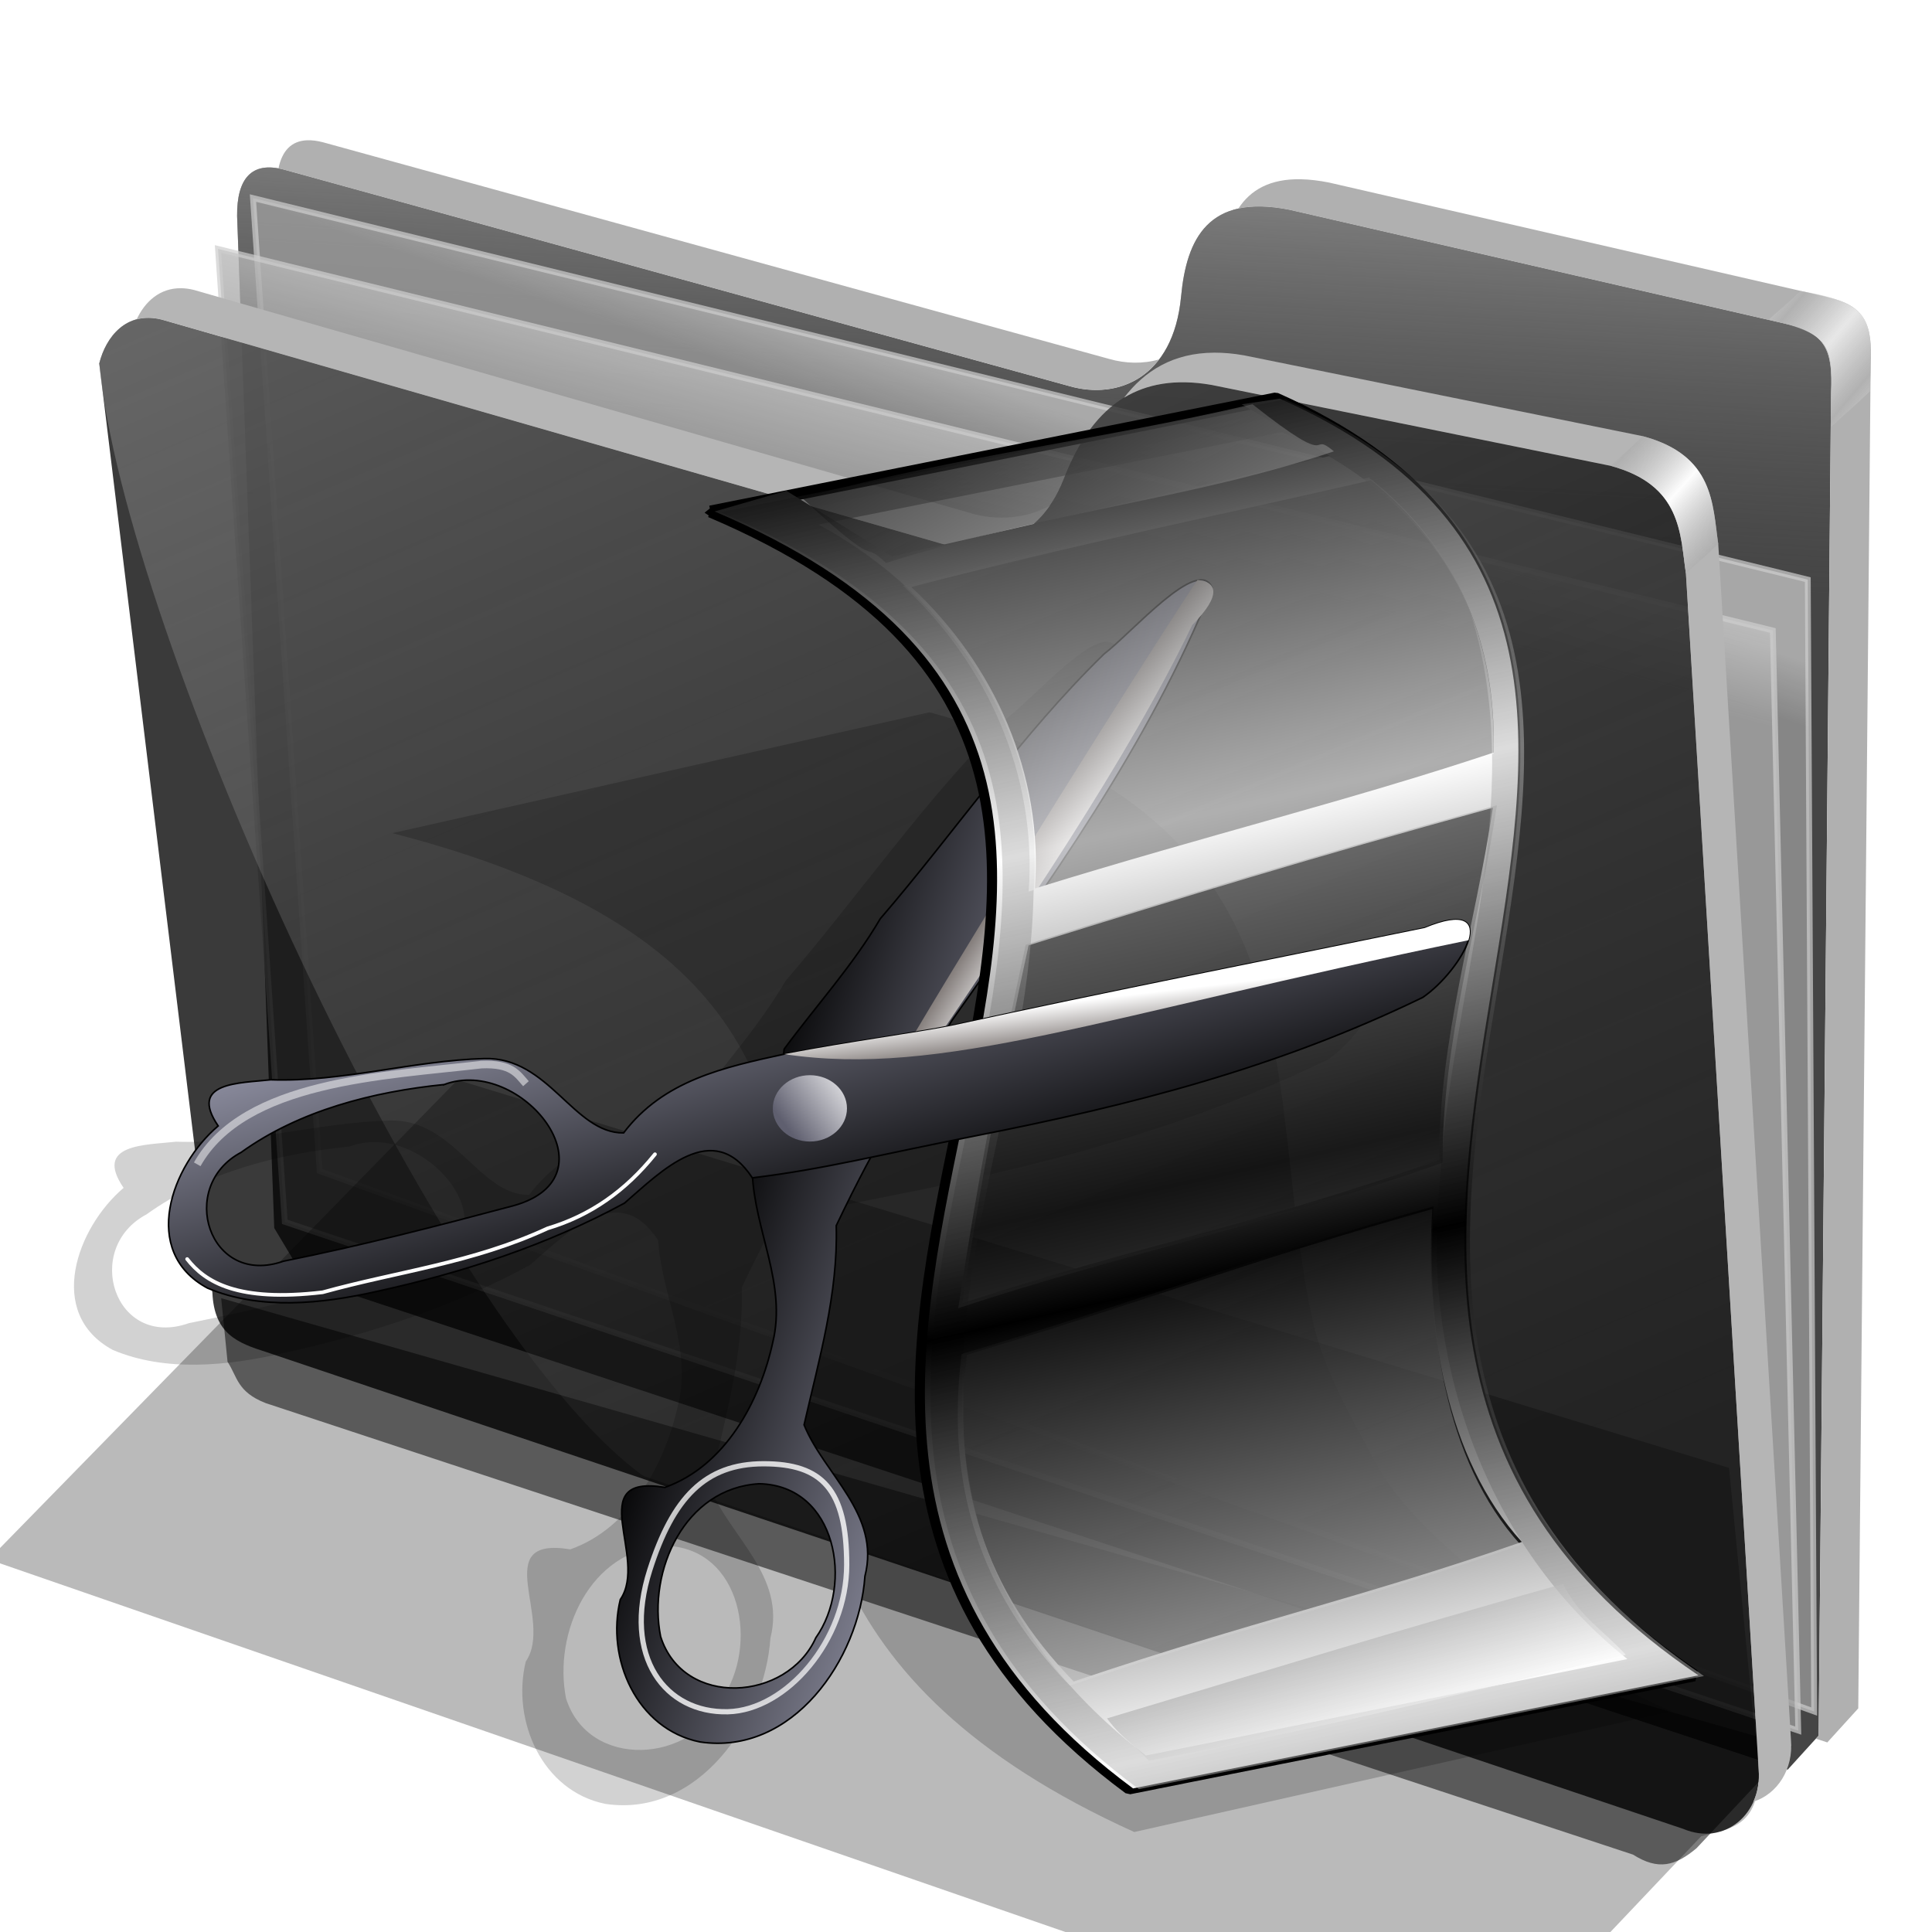 <?xml version="1.0" encoding="UTF-8" standalone="no"?>
<!-- Created with Inkscape (http://www.inkscape.org/) -->

<svg
   xmlns:dc="http://purl.org/dc/elements/1.1/"
   xmlns:cc="http://creativecommons.org/ns#"
   xmlns:rdf="http://www.w3.org/1999/02/22-rdf-syntax-ns#"
   xmlns:svg="http://www.w3.org/2000/svg"
   xmlns="http://www.w3.org/2000/svg"
   xmlns:xlink="http://www.w3.org/1999/xlink"
   xmlns:sodipodi="http://sodipodi.sourceforge.net/DTD/sodipodi-0.dtd"
   xmlns:inkscape="http://www.inkscape.org/namespaces/inkscape"
   id="svg2"
   sodipodi:version="0.32"
   inkscape:version="0.91 r13725"
   width="256"
   height="256"
   sodipodi:docname="folder-video-templates.svg"
   inkscape:output_extension="org.inkscape.output.svg.inkscape"
   version="1.1">
  <defs
     id="defs5">
    <linearGradient
       id="linearGradient2835">
      <stop
         id="stop2837"
         stop-color="#bbbbbb"
         stop-opacity="0.51" />
      <stop
         id="stop2839"
         offset="1"
         stop-color="#000000"
         stop-opacity="0.427" />
    </linearGradient>
    <linearGradient
       id="linearGradient2815">
      <stop
         id="stop2817"
         stop-color="#ffffff"
         stop-opacity="1" />
      <stop
         offset="1"
         id="stop2819"
         stop-color="#000000"
         stop-opacity="1" />
    </linearGradient>
    <linearGradient
       id="linearGradient2820">
      <stop
         id="stop2822"
         stop-color="#000000"
         stop-opacity="1" />
      <stop
         id="stop2824"
         offset="1"
         stop-color="#9a9baf"
         stop-opacity="1" />
    </linearGradient>
    <linearGradient
       inkscape:collect="always"
       id="linearGradient2840">
      <stop
         id="stop2842"
         stop-color="#564d4a"
         stop-opacity="1" />
      <stop
         offset="1"
         id="stop2844"
         stop-color="white"
         stop-opacity="1" />
    </linearGradient>
    <linearGradient
       id="linearGradient2852"
       inkscape:collect="always">
      <stop
         id="stop2854"
         stop-color="#5f5f6f"
         stop-opacity="1" />
      <stop
         id="stop2856"
         offset="1"
         stop-color="white"
         stop-opacity="1" />
    </linearGradient>
    <linearGradient
       id="linearGradient2865"
       inkscape:collect="always">
      <stop
         id="stop2867"
         stop-color="white"
         stop-opacity="0" />
      <stop
         id="stop2869"
         offset="1"
         stop-color="white"
         stop-opacity="0.804" />
    </linearGradient>
    <linearGradient
       inkscape:collect="always"
       xlink:href="#linearGradient2820"
       id="linearGradient3589"
       gradientUnits="userSpaceOnUse"
       gradientTransform="matrix(0.211,0,0,0.211,-293.043,48.344)"
       x1="391.56"
       y1="322.59"
       x2="605.89"
       y2="394.89" />
    <linearGradient
       inkscape:collect="always"
       xlink:href="#linearGradient2840"
       id="linearGradient3591"
       gradientUnits="userSpaceOnUse"
       gradientTransform="matrix(0.08,-0.195,-0.195,-0.08,-163.366,250.341)"
       x1="481.06"
       y1="374.55"
       x2="473.13"
       y2="326.82" />
    <linearGradient
       inkscape:collect="always"
       xlink:href="#linearGradient2815"
       id="linearGradient3593"
       gradientUnits="userSpaceOnUse"
       gradientTransform="matrix(1.764,0,0,1.764,-542.593,-14.513)"
       spreadMethod="reflect"
       x1="211.18"
       y1="62.899"
       x2="203.79"
       y2="29.563" />
    <linearGradient
       inkscape:collect="always"
       xlink:href="#linearGradient2835"
       id="linearGradient3595"
       gradientUnits="userSpaceOnUse"
       gradientTransform="matrix(1.764,0,0,1.764,-541.851,-14.42)"
       spreadMethod="reflect"
       x1="211.18"
       y1="62.899"
       x2="203.79"
       y2="29.563" />
    <linearGradient
       inkscape:collect="always"
       xlink:href="#linearGradient2815"
       id="linearGradient3597"
       gradientUnits="userSpaceOnUse"
       gradientTransform="matrix(1.788,0,0,1.788,-547.568,-16.054)"
       spreadMethod="reflect"
       x1="211.18"
       y1="62.899"
       x2="203.79"
       y2="29.563" />
    <linearGradient
       inkscape:collect="always"
       xlink:href="#linearGradient2815"
       id="linearGradient3599"
       gradientUnits="userSpaceOnUse"
       gradientTransform="matrix(1.791,0,0,1.791,-545.89,-31.079)"
       spreadMethod="reflect"
       x1="211.18"
       y1="62.899"
       x2="203.79"
       y2="29.563" />
    <linearGradient
       inkscape:collect="always"
       xlink:href="#linearGradient2815"
       id="linearGradient3601"
       gradientUnits="userSpaceOnUse"
       gradientTransform="matrix(1.72,0,0,1.72,-67.757,-10.468)"
       spreadMethod="reflect"
       x1="211.18"
       y1="62.899"
       x2="203.79"
       y2="29.563" />
    <linearGradient
       inkscape:collect="always"
       xlink:href="#linearGradient2815"
       id="linearGradient3603"
       gradientUnits="userSpaceOnUse"
       gradientTransform="matrix(1.788,0,0,1.788,-570.459,-57.109)"
       spreadMethod="reflect"
       x1="235.95"
       y1="80.57"
       x2="217.01"
       y2="50.16" />
    <linearGradient
       inkscape:collect="always"
       xlink:href="#linearGradient2815"
       id="linearGradient3605"
       gradientUnits="userSpaceOnUse"
       gradientTransform="matrix(1.72,0,0,1.72,-67.278,-10.468)"
       spreadMethod="reflect"
       x1="231.26"
       y1="101.65"
       x2="222.33"
       y2="75.842" />
    <linearGradient
       inkscape:collect="always"
       xlink:href="#linearGradient2820"
       id="linearGradient3607"
       gradientUnits="userSpaceOnUse"
       gradientTransform="matrix(0.211,0,0,0.211,-293.043,48.344)"
       x1="497.13"
       y1="461.32"
       x2="438.48"
       y2="246.01" />
    <linearGradient
       inkscape:collect="always"
       xlink:href="#linearGradient2840"
       id="linearGradient3609"
       gradientUnits="userSpaceOnUse"
       gradientTransform="matrix(0.211,0,0,0.211,-293.043,48.344)"
       x1="481.06"
       y1="374.55"
       x2="477.01"
       y2="339.91" />
    <linearGradient
       inkscape:collect="always"
       xlink:href="#linearGradient2852"
       id="linearGradient3611"
       gradientUnits="userSpaceOnUse"
       x1="162.29"
       y1="226.56"
       x2="223.35"
       y2="181.57"
       gradientTransform="matrix(0.161,0,0,0.161,-236.482,95.231)" />
    <radialGradient
       inkscape:collect="always"
       xlink:href="#linearGradient2865"
       id="radialGradient3613"
       gradientUnits="userSpaceOnUse"
       gradientTransform="matrix(0.941,0,0,1.179,34.442,-139.203)"
       cx="376.8"
       cy="701.37"
       fx="376.8"
       fy="701.37"
       r="63.51" />
    <filter
       inkscape:collect="always"
       id="filter4399"
       x="-0.039"
       width="1.078"
       y="-0.13"
       height="1.26"
       color-interpolation-filters="sRGB">
      <feGaussianBlur
         inkscape:collect="always"
         id="feGaussianBlur4401" />
    </filter>
    <filter
       inkscape:collect="always"
       id="filter4407"
       x="-0.066"
       width="1.132"
       y="-0.055"
       height="1.11"
       color-interpolation-filters="sRGB">
      <feGaussianBlur
         inkscape:collect="always"
         stdDeviation="3.353"
         id="feGaussianBlur4409" />
    </filter>
    <filter
       inkscape:collect="always"
       id="filter4784"
       x="-0.012"
       width="1.024"
       y="-0.012"
       height="1.023"
       color-interpolation-filters="sRGB">
      <feGaussianBlur
         inkscape:collect="always"
         stdDeviation="0.846"
         id="feGaussianBlur4786" />
    </filter>
    <filter
       inkscape:collect="always"
       id="filter4498"
       x="-0.011"
       width="1.023"
       y="-0.013"
       height="1.025"
       color-interpolation-filters="sRGB">
      <feGaussianBlur
         inkscape:collect="always"
         stdDeviation="0.816"
         id="feGaussianBlur4500" />
    </filter>
    <filter
       inkscape:collect="always"
       id="filter4394"
       x="-0.023"
       width="1.047"
       y="-0.077"
       height="1.155"
       color-interpolation-filters="sRGB">
      <feGaussianBlur
         inkscape:collect="always"
         stdDeviation="0.426"
         id="feGaussianBlur4396" />
    </filter>
    <linearGradient
       inkscape:collect="always"
       id="linearGradient4167">
      <stop
         id="stop4169"
         stop-color="#adadad"
         stop-opacity="0.624" />
      <stop
         offset="1"
         id="stop4171"
         stop-color="#ffffff"
         stop-opacity="0.973" />
    </linearGradient>
    <linearGradient
       id="linearGradient4223"
       inkscape:collect="always">
      <stop
         id="stop4225"
         stop-color="#bebebe"
         stop-opacity="0.803" />
      <stop
         id="stop4227"
         offset="1"
         stop-color="#9f9f9f"
         stop-opacity="0.732" />
    </linearGradient>
    <linearGradient
       id="linearGradient4211"
       inkscape:collect="always">
      <stop
         id="stop4213"
         stop-color="#9f9f9f"
         stop-opacity="0.634" />
      <stop
         id="stop4215"
         offset="1"
         stop-color="#696969"
         stop-opacity="0" />
    </linearGradient>
    <linearGradient
       id="linearGradient4171"
       inkscape:collect="always">
      <stop
         id="stop4173"
         stop-color="#b2b2b2"
         stop-opacity="0.624" />
      <stop
         id="stop4175"
         offset="1"
         stop-color="#ffffff"
         stop-opacity="0.698" />
    </linearGradient>
    <linearGradient
       id="linearGradient4142"
       inkscape:collect="always">
      <stop
         id="stop4144"
         stop-color="#909090"
         stop-opacity="0.519" />
      <stop
         id="stop4146"
         offset="1"
         stop-color="#696969"
         stop-opacity="0" />
    </linearGradient>
    <linearGradient
       gradientUnits="userSpaceOnUse"
       y2="324.36"
       x2="278.75"
       y1="63.25"
       x1="165.74"
       id="linearGradient4148"
       xlink:href="#linearGradient4142"
       inkscape:collect="always" />
    <filter
       height="1.1"
       y="-0.05"
       width="1.056"
       x="-0.028"
       id="filter4160"
       inkscape:collect="always"
       color-interpolation-filters="sRGB">
      <feGaussianBlur
         id="feGaussianBlur4162"
         stdDeviation="3.563"
         inkscape:collect="always" />
    </filter>
    <linearGradient
       spreadMethod="reflect"
       gradientUnits="userSpaceOnUse"
       y2="114.16"
       x2="387.93"
       y1="106.85"
       x1="379.78"
       id="linearGradient4177"
       xlink:href="#linearGradient4167"
       inkscape:collect="always" />
    <linearGradient
       gradientTransform="translate(26.809,-26.383)"
       y2="114.16"
       x2="387.93"
       y1="108.46"
       x1="381.27"
       spreadMethod="reflect"
       gradientUnits="userSpaceOnUse"
       id="linearGradient4207"
       xlink:href="#linearGradient4171"
       inkscape:collect="always" />
    <linearGradient
       gradientUnits="userSpaceOnUse"
       y2="125.1"
       x2="281.1"
       y1="61.711"
       x1="284.7"
       id="linearGradient4217"
       xlink:href="#linearGradient4211"
       inkscape:collect="always" />
    <linearGradient
       gradientUnits="userSpaceOnUse"
       y2="103.09"
       x2="255.7"
       y1="93.26"
       x1="259.02"
       id="linearGradient4229"
       xlink:href="#linearGradient4223"
       inkscape:collect="always" />
    <linearGradient
       gradientUnits="userSpaceOnUse"
       y2="117.29"
       x2="258.99"
       y1="102.54"
       x1="262.84"
       id="linearGradient4237"
       xlink:href="#linearGradient4223"
       inkscape:collect="always" />
    <filter
       height="1.136"
       y="-0.068"
       width="1.049"
       x="-0.024"
       id="filter4257"
       inkscape:collect="always"
       color-interpolation-filters="sRGB">
      <feGaussianBlur
         id="feGaussianBlur4259"
         stdDeviation="2.754"
         inkscape:collect="always" />
    </filter>
  </defs>
  <sodipodi:namedview
     inkscape:window-height="1056"
     inkscape:window-width="1920"
     inkscape:pageshadow="2"
     inkscape:pageopacity="0.0"
     guidetolerance="10.0"
     gridtolerance="10.0"
     objecttolerance="10.0"
     borderopacity="1.0"
     bordercolor="#666666"
     pagecolor="#ffffff"
     id="base"
     width="256"
     height="256"
     inkscape:zoom="3.5585938"
     inkscape:cx="128"
     inkscape:cy="128"
     inkscape:window-x="0"
     inkscape:window-y="0"
     inkscape:current-layer="svg2"
     showgrid="false"
     inkscape:window-maximized="1" />
  <g
     transform="matrix(0.771,0,0,0.771,-76.441,-23.303)"
     id="g4261">
    <path
       d="m 137.158,253.333 1.093,10.929 c 1.695,2.564 1.625,5.182 6.557,7.104 l 234.99,77.596 c 4.362,2.76 7.274,1.936 10.911,-1.093 l 16.393,-17.486 z"
       id="path4239"
       inkscape:connector-curvature="0"
       sodipodi:nodetypes="ccccccc"
       stroke-opacity="1"
       fill="#000000"
       filter="url(#filter4257)"
       fill-rule="evenodd"
       stroke="none"
       stroke-linejoin="miter"
       fill-opacity="0.514"
       stroke-linecap="butt"
       stroke-width="1" />
    <path
       d="M 146.277,241.277 139.894,67.34 c -0.054,-6.438 2.499,-9.417 7.979,-7.979 l 135.106,37.234 c 8.126,2.326 17.809,-1.267 19.149,-15.426 0.936,-9.894 4.671,-17.67 18.617,-14.894 l 85.638,19.681 c 6.411,1.511 7.818,4.448 7.447,11.702 l -2.128,230.851 -5.319,5.851 -254.867,-84.342 z"
       id="path4198"
       inkscape:connector-curvature="0"
       sodipodi:nodetypes="ccccsccccccc"
       stroke-opacity="1"
       fill="#000000"
       fill-rule="evenodd"
       stroke="none"
       stroke-linejoin="miter"
       fill-opacity="0.73"
       stroke-linecap="butt"
       stroke-width="1" />
    <path
       sodipodi:nodetypes="ccccsccccccc"
       inkscape:connector-curvature="0"
       id="path4209"
       d="M 146.277,241.277 139.894,67.34 c -0.054,-6.438 2.499,-9.417 7.979,-7.979 l 135.106,37.234 c 8.126,2.326 17.809,-1.267 19.149,-15.426 0.936,-9.894 4.671,-17.67 18.617,-14.894 l 85.638,19.681 c 6.411,1.511 7.818,4.448 7.447,11.702 l -2.128,230.851 -5.319,5.851 -254.867,-84.342 z"
       stroke-opacity="1"
       fill="url(#linearGradient4217)"
       fill-rule="evenodd"
       stroke="none"
       stroke-linejoin="miter"
       fill-opacity="1"
       stroke-linecap="butt"
       stroke-width="1" />
    <path
       inkscape:connector-curvature="0"
       id="path4221"
       d="m 142.623,64.262 267.213,65.574 1.093,194.536 -256.831,-92.896 z"
       sodipodi:nodetypes="ccccc"
       stroke-opacity="0.705"
       fill="url(#linearGradient4229)"
       fill-rule="evenodd"
       stroke="#cecece"
       stroke-linejoin="miter"
       fill-opacity="1"
       stroke-linecap="butt"
       stroke-width="1" />
    <path
       d="m 136.612,73.005 267.213,65.574 4.372,189.071 -260.109,-87.432 z"
       id="path4219"
       inkscape:connector-curvature="0"
       stroke-opacity="0.705"
       fill="url(#linearGradient4237)"
       fill-rule="evenodd"
       stroke="#cecece"
       stroke-linejoin="miter"
       fill-opacity="1"
       stroke-linecap="butt"
       stroke-width="1" />
    <path
       d="m 116.204,92.685 c 1.132,-4.541 4.635,-9.034 10.687,-7.545 L 261.111,123.704 c 6.481,1.636 16.363,0.332 20.833,-11.111 4.009,-10.262 10.874,-18.78 25.463,-16.204 l 68.519,13.889 c 12.253,3.29 11.967,11.681 12.963,18.519 l 12.5,205.556 c 0.65,7.443 -5.751,13.213 -12.963,10.185 L 144.907,262.593 c -4.922,-1.559 -8.94,-3.097 -9.259,-10.185 z"
       id="path4138"
       inkscape:connector-curvature="0"
       sodipodi:nodetypes="cccscccccccc"
       stroke-opacity="1"
       fill="#000000"
       fill-rule="evenodd"
       stroke="none"
       stroke-linejoin="miter"
       fill-opacity="0.77"
       stroke-linecap="butt"
       stroke-width="1" />
    <path
       sodipodi:nodetypes="cccsccccccc"
       inkscape:connector-curvature="0"
       id="path4140"
       d="m 116.204,92.685 c 1.132,-4.541 4.635,-9.034 10.687,-7.545 L 261.111,123.704 c 6.481,1.636 16.363,0.332 20.833,-11.111 4.009,-10.262 10.874,-18.78 25.463,-16.204 l 68.519,13.889 c 12.253,3.29 11.967,11.681 12.963,18.519 l 12.5,205.556 c 0.65,7.443 -5.751,13.213 -12.963,10.185 L 209.722,283.889 C 173.765,257.83 120.359,138.216 116.204,92.685 Z"
       stroke-opacity="1"
       fill="url(#linearGradient4148)"
       fill-rule="evenodd"
       stroke="none"
       stroke-linejoin="miter"
       fill-opacity="1"
       stroke-linecap="butt"
       stroke-width="1" />
    <path
       d="m 177.778,215.833 -80.556,82.407 255.556,88.426 38.75,-40.871 c 4.635,-1.302 9.968,-1.381 9.861,-10.981 L 396.296,282.5 Z"
       id="path4150"
       inkscape:connector-curvature="0"
       sodipodi:nodetypes="ccccccc"
       stroke-opacity="1"
       fill="#000000"
       filter="url(#filter4160)"
       fill-rule="evenodd"
       stroke="none"
       stroke-linejoin="miter"
       fill-opacity="0.273"
       stroke-linecap="butt"
       stroke-width="1" />
    <path
       inkscape:connector-curvature="0"
       d="m 130.297,79.758 c -3.737,-0.059 -6.271,2.374 -7.662,5.354 1.245,-0.331 2.659,-0.363 4.256,0.029 l 134.221,38.562 c 5.499,1.388 13.442,0.658 18.455,-6.582 -4.306,2.386 -9.166,2.433 -12.9,1.49 L 132.447,80.047 c -0.757,-0.186 -1.473,-0.278 -2.15,-0.289 z m 177.547,11.074 c -7.107,0.029 -11.993,3.152 -15.514,7.738 3.827,-2.318 8.719,-3.304 15.078,-2.182 l 68.518,13.889 c 12.253,3.29 11.967,11.682 12.963,18.52 l 12.5,205.555 c 0.175,2.008 -0.176,3.885 -0.904,5.51 4.096,-1.288 6.901,-5.556 6.461,-10.602 l -12.5,-205.557 c -0.996,-6.838 -0.71,-15.227 -12.963,-18.518 L 312.963,91.297 c -1.824,-0.322 -3.527,-0.471 -5.119,-0.465 z"
       id="path4164"
       stroke-opacity="1"
       fill="#b5b5b5"
       fill-rule="evenodd"
       stroke="none"
       stroke-linejoin="miter"
       fill-opacity="1"
       stroke-linecap="butt"
       stroke-width="1" />
    <path
       id="path4169"
       d="m 375.926,110.277 c 12.253,3.29 11.967,11.682 12.963,18.52 2.184,-2.058 3.134,-2.713 5.557,-5.094 -0.996,-6.838 -0.71,-15.227 -12.963,-18.518 -2.398,2.288 -2.992,2.799 -5.557,5.092 z"
       inkscape:connector-curvature="0"
       sodipodi:nodetypes="ccccc"
       stroke-opacity="1"
       fill="url(#linearGradient4177)"
       fill-rule="evenodd"
       stroke="none"
       stroke-linejoin="miter"
       fill-opacity="1"
       stroke-linecap="butt"
       stroke-width="1" />
    <path
       inkscape:connector-curvature="0"
       d="m 151.904,54.332 c -2.674,0.112 -4.278,1.802 -4.9,4.838 0.282,0.052 0.57,0.113 0.869,0.191 l 135.105,37.234 c 5.412,1.549 11.51,0.467 15.379,-4.605 -2.772,0.802 -5.762,0.728 -8.57,-0.076 L 154.682,54.682 c -1.027,-0.27 -1.954,-0.384 -2.777,-0.35 z m 170.883,6.701 c -5.399,-0.127 -8.737,1.853 -10.814,5.035 2.347,-0.519 5.228,-0.496 8.771,0.209 l 85.639,19.68 c 6.411,1.511 7.818,4.449 7.447,11.703 l -2.129,230.85 -0.475,0.521 1.965,0.65 5.318,-5.852 2.129,-230.852 c 0.371,-7.255 -1.036,-10.19 -7.447,-11.701 L 327.553,61.596 c -1.743,-0.347 -3.327,-0.529 -4.766,-0.562 z"
       id="path4200"
       stroke-opacity="1"
       fill="#b0b0b0"
       fill-rule="evenodd"
       stroke="none"
       stroke-linejoin="miter"
       fill-opacity="1"
       stroke-linecap="butt"
       stroke-width="1" />
    <path
       sodipodi:nodetypes="ccccc"
       inkscape:connector-curvature="0"
       d="m 403.124,85.141 c 12.402,2.867 10.717,4.984 10.703,18.468 2.184,-2.058 4.251,-3.752 6.674,-6.133 0.485,-12.137 1.005,-14.994 -11.898,-17.245 -2.398,2.288 -2.914,2.617 -5.479,4.91 z"
       id="path4205"
       stroke-opacity="1"
       fill="url(#linearGradient4207)"
       fill-rule="evenodd"
       stroke="none"
       stroke-linejoin="miter"
       fill-opacity="1"
       stroke-linecap="butt"
       stroke-width="1" />
  </g>
  <g
     id="text4194"
     transform="translate(38.173,-63.749)"
     font-style="normal"
     word-spacing="0"
     line-height="125%"
     font-weight="bold"
     font-stretch="normal"
     letter-spacing="0"
     font-variant="normal"
     font-size="7.5"
     stroke-opacity="1"
     font-family="STIXIntegralsSm"
     fill="#000000"
     stroke="none"
     stroke-linejoin="miter"
     fill-opacity="1"
     stroke-linecap="butt"
     stroke-width="1">
    <path
       d="m -33.815,58.841 -2.205,0 -0.348,0.996 -1.417,0 2.025,-5.468 1.681,0 2.025,5.468 -1.417,0 -0.344,-0.996 z m -1.853,-1.014 1.498,0 -0.747,-2.175 -0.751,2.175 z"
       id="path4199"
       inkscape:connector-curvature="0" />
    <path
       d="m -31.332,54.369 2.34,0 q 1.044,0 1.6,0.465 0.56,0.461 0.56,1.318 0,0.861 -0.56,1.326 -0.557,0.461 -1.6,0.461 l -0.93,0 0,1.897 -1.41,0 0,-5.468 z m 1.41,1.022 0,1.527 0.78,0 q 0.41,0 0.634,-0.198 0.223,-0.201 0.223,-0.568 0,-0.366 -0.223,-0.564 -0.223,-0.198 -0.634,-0.198 l -0.78,0 z"
       id="path4201"
       inkscape:connector-curvature="0" />
  </g>
  <path
     inkscape:connector-curvature="0"
     id="path3234"
     d="m 146.598,85.044 c -3.186,0.044 -9.775,7.493 -12.822,9.81 -10.998,10.705 -19.72,23.546 -29.67,35.096 -3.589,6.145 -8.5,11.527 -12.731,17.268 -0.022,0.235 -0.047,0.454 -0.07,0.679 -7.885,1.726 -15.919,3.447 -21.204,10.427 -6.598,0.087 -9.911,-10.096 -18.445,-9.852 -9.564,0.273 -18.775,3.129 -28.318,2.808 -4.059,0.459 -10.958,0.262 -6.96,6.12 -6.181,5.233 -10.379,16.636 -1.429,21.477 6.987,2.952 15.164,2.1 22.436,0.455 11.389,-2.478 22.593,-6.142 32.835,-11.708 4.932,-4.271 11.739,-11.275 16.939,-3.347 0.012,-0.001 0.023,-0.006 0.035,-0.007 0.495,7.405 4.492,14.262 2.682,21.778 -1.72,7.883 -6.328,16.426 -14.306,19.25 -10.939,-1.804 -2.119,9.364 -5.903,14.859 -1.906,7.827 2.149,17.16 10.532,18.865 12.3,1.85 21.12,-10.934 21.883,-21.953 2.099,-8.239 -5.399,-13.463 -8.06,-20.062 1.975,-8.676 4.517,-17.342 4.258,-26.399 1.694,-3.561 3.166,-6.451 4.566,-9.04 4.009,-0.833 8.376,-1.775 13.746,-2.829 20.946,-4.111 40.245,-9.072 59.402,-18.368 5.206,-3.565 10.844,-13.569 0.259,-9.194 -20.889,4.283 -41.812,8.403 -62.651,12.934 -0.147,0.029 -0.304,0.062 -0.455,0.091 0.157,-0.262 0.294,-0.487 0.455,-0.756 12.83,-18.229 26.128,-36.544 34.473,-57.357 -0.306,-0.741 -0.816,-1.053 -1.478,-1.043 z M 49.726,151.329 c 9.283,0.121 18.105,13.233 5.763,16.645 -10.087,2.682 -20.236,5.313 -30.461,7.353 -9.869,3.472 -14.127,-9.898 -5.609,-14.418 7.767,-5.584 17.514,-8.042 26.911,-8.991 1.116,-0.419 2.256,-0.603 3.396,-0.588 z m 38.353,53.485 c 10.248,0.231 12.521,13.301 7.5,20.398 -3.801,8.462 -17.548,9.355 -20.573,-0.154 -1.734,-8.719 3.189,-19.678 13.074,-20.244 z"
     fill="#000000"
     filter="url(#filter4498)"
     stroke="none"
     fill-opacity="0.333"
     stroke-width="0.941"
     style="fill:#000000;fill-opacity:0.178" />
  <path
     sodipodi:nodetypes="ccccccccccccccccccc"
     id="path2914"
     d="m 244.764,63.517 72.002,-14.4 c 9.216,4.085 15.824,8.924 20.475,14.36 4.65,5.436 7.343,11.47 8.728,17.944 1.385,6.475 1.462,13.39 0.882,20.59 -0.58,7.2 -1.818,14.684 -3.063,22.297 -1.245,7.612 -2.498,15.353 -3.107,23.065 -0.61,7.712 0.862,15.276 2.188,22.774 1.326,7.499 5.264,13.733 9.826,20.706 4.562,6.972 8.309,14.802 17.407,20.936 l -72.002,14.4 c -8.817,-6.527 -14.933,-13.399 -19.051,-20.5 -4.118,-7.1 -6.239,-14.428 -7.066,-21.866 -0.827,-7.438 -0.36,-14.986 0.696,-22.526 1.056,-7.54 2.703,-15.072 4.234,-22.478 1.532,-7.406 2.95,-14.687 3.549,-21.724 0.6,-7.037 0.381,-13.831 -1.36,-20.263 -1.741,-6.432 -5.003,-12.503 -10.492,-18.095 -5.489,-5.592 -13.203,-10.704 -23.847,-15.22 z"
     inkscape:connector-curvature="0"
     transform="matrix(1.041,-0.056,0.263,0.832,-219.517,71.256)"
     stroke-dasharray="none"
     stroke-opacity="1"
     fill="#000000"
     filter="url(#filter4784)"
     stroke="none"
     stroke-linejoin="bevel"
     fill-opacity="0.197"
     stroke-linecap="round"
     stroke-width="1.526"
     stroke-dashoffset="0"
     stroke-miterlimit="4"
     style="filter:url(#filter4784)" />
  <g
     id="g4418"
     transform="translate(312.764,15.175)">
    <g
       id="g4398">
      <path
         inkscape:connector-curvature="0"
         d="m -196.129,106.566 c -3.589,6.145 -8.502,11.528 -12.732,17.27 -0.647,7.059 -2.001,9.525 -4.218,16.393 0.287,7.659 4.58,14.7 2.716,22.439 -1.72,7.883 -6.323,16.422 -14.301,19.245 -10.939,-1.804 -2.121,9.364 -5.906,14.86 -1.906,7.827 2.151,17.16 10.534,18.864 12.3,1.85 21.117,-10.934 21.88,-21.953 2.099,-8.239 -5.403,-13.46 -8.063,-20.06 1.975,-8.676 4.521,-17.34 4.262,-26.397 5.763,-12.115 9,-16.588 15.317,-27.164 12.83,-18.229 26.134,-36.547 34.48,-57.361 -1.779,-4.311 -10.625,5.971 -14.304,8.77 -10.998,10.705 -19.716,23.544 -29.666,35.095 z m -16.027,74.864 c 10.248,0.231 12.517,13.305 7.496,20.402 -3.801,8.462 -17.545,9.352 -20.571,-0.157 -1.734,-8.719 3.19,-19.678 13.075,-20.245 z"
         id="path1929"
         sodipodi:nodetypes="cccccccccccccccccc"
         fill="url(#linearGradient3589)"
         stroke="#000000"
         fill-opacity="1"
         stroke-width="0.211" />
      <path
         inkscape:connector-curvature="0"
         d="m -154.092,61.674 c 2.5,0.23 3.332,1.909 -0.702,5.974 -8.502,17.693 -22.815,38.658 -35.098,56.764 -33.151,46.271 27.76,-50.869 35.8,-62.738 z"
         id="path2846"
         sodipodi:nodetypes="cccc"
         stroke-dasharray="none"
         fill="url(#linearGradient3591)"
         stroke="none"
         fill-opacity="1"
         stroke-width="0"
         stroke-miterlimit="4" />
      <path
         d="m -218.626,52.607 74.886,-14.977 c 9.585,4.248 16.458,9.281 21.295,14.935 4.837,5.654 7.637,11.929 9.078,18.663 1.44,6.734 1.521,13.926 0.917,21.415 -0.603,7.488 -1.891,15.273 -3.186,23.19 -1.295,7.917 -2.598,15.968 -3.232,23.989 -0.634,8.021 -0.6,16.012 0.779,23.811 1.379,7.799 4.103,15.406 8.847,22.657 4.745,7.252 11.51,14.148 20.973,20.527 l -74.886,14.977 c -9.17,-6.788 -15.531,-13.936 -19.814,-21.321 -4.283,-7.385 -6.488,-15.006 -7.349,-22.742 -0.86,-7.736 -0.375,-15.586 0.724,-23.428 1.099,-7.842 2.811,-15.676 4.404,-23.379 1.593,-7.703 3.068,-15.275 3.691,-22.594 0.624,-7.319 0.396,-14.385 -1.414,-21.075 -1.81,-6.69 -5.204,-13.004 -10.912,-18.82 -5.708,-5.816 -13.732,-11.133 -24.802,-15.83 z"
         id="path2861"
         sodipodi:nodetypes="ccccccccccccccccccc"
         inkscape:connector-curvature="0"
         stroke-dasharray="none"
         stroke-opacity="1"
         fill="none"
         stroke="#000000"
         stroke-linejoin="bevel"
         fill-opacity="1"
         stroke-linecap="round"
         stroke-width="1.587"
         stroke-dashoffset="0"
         stroke-miterlimit="4" />
      <path
         d="m -143.194,37.645 -5.036,0.752 11.665,6.845 -58.005,13.315 -13.993,-8.703 -9.515,2.742 c 11.071,4.696 19.09,10.013 24.799,15.828 5.708,5.816 9.11,12.129 10.921,18.818 1.81,6.69 2.021,13.775 1.398,21.094 -0.624,7.319 -2.112,14.886 -3.705,22.589 -1.593,7.703 -3.289,15.527 -4.388,23.369 -1.099,7.842 -1.575,15.698 -0.715,23.434 0.86,7.736 3.062,15.367 7.345,22.751 4.283,7.385 10.623,14.533 19.793,21.321 l 74.916,-14.983 c -9.463,-6.379 -16.251,-13.289 -20.996,-20.541 -4.745,-7.252 -7.461,-14.855 -8.84,-22.654 -1.379,-7.799 -1.414,-15.77 -0.78,-23.791 0.634,-8.021 1.923,-16.069 3.218,-23.986 1.295,-7.917 2.582,-15.718 3.185,-23.206 0.603,-7.488 0.53,-14.685 -0.91,-21.419 -1.44,-6.734 -4.231,-13.002 -9.068,-18.656 -4.837,-5.654 -11.703,-10.67 -21.289,-14.918 z m 12.058,10.823 c 11.409,9.021 16.671,21.366 16.283,36.077 -19.136,6.383 -37.537,10.813 -60.778,18.006 1.107,-15.157 -5.328,-29.663 -16.381,-39.944 22.694,-5.878 39.952,-9.305 60.875,-14.138 z m 16.186,43.39 c -2.314,15.499 -7.174,30.917 -7.118,46.672 -24.569,8.714 -40.537,11.508 -63.183,18.981 2.494,-16.392 5.363,-31.734 8.775,-47.42 21.85,-6.806 36.43,-11.312 61.525,-18.233 z m -8.028,53.173 c -1,15.513 1.8,33.053 11.863,44.105 -20.877,7.287 -35.803,10.511 -59.38,18.493 -11.851,-12.164 -16.196,-26.211 -14.138,-43.292 23.381,-6.995 38.139,-12.694 61.655,-19.306 z"
         id="path1939"
         sodipodi:nodetypes="ccccccsssssssccssssssscccccccccccccccc"
         inkscape:connector-curvature="0"
         stroke-dasharray="none"
         stroke-opacity="1"
         fill="url(#linearGradient3593)"
         stroke="none"
         stroke-linejoin="bevel"
         fill-opacity="1"
         stroke-linecap="round"
         stroke-width="1.526"
         stroke-dashoffset="0"
         stroke-miterlimit="4" />
      <path
         d="m -142.459,37.735 -74.884,14.951 c 11.071,4.696 19.09,10.013 24.799,15.828 5.708,5.816 9.11,12.161 10.921,18.851 1.81,6.69 2.021,13.742 1.398,21.061 -0.624,7.319 -2.079,14.886 -3.673,22.589 -1.593,7.703 -3.322,15.527 -4.42,23.369 -1.099,7.842 -1.575,15.698 -0.715,23.434 0.86,7.736 3.062,15.367 7.345,22.751 4.283,7.385 10.656,14.533 19.826,21.321 l 74.884,-14.983 c -9.463,-6.379 -16.251,-13.257 -20.996,-20.508 -4.745,-7.252 -7.461,-14.887 -8.84,-22.686 -1.379,-7.799 -1.414,-15.77 -0.78,-23.791 0.634,-8.021 1.955,-16.069 3.25,-23.986 1.295,-7.917 2.582,-15.718 3.185,-23.206 0.603,-7.488 0.498,-14.685 -0.943,-21.419 -1.44,-6.734 -4.231,-13.002 -9.068,-18.656 -4.837,-5.654 -11.703,-10.67 -21.289,-14.918 z m -0.423,4.355 c 10.869,4.844 20.661,12.764 25.026,24.116 7.737,24.815 -2.829,50.434 -4.128,75.501 -2.464,23.41 6.1,48.068 24.864,62.956 -21.267,4.258 -42.534,8.515 -63.801,12.773 -9.473,-7.243 -17.532,-16.808 -21.451,-28.309 -9.15,-28.596 6.044,-57.355 6.565,-86.162 1.848,-20.338 -11,-39.28 -28.504,-48.622 20.476,-4.084 40.952,-8.169 61.428,-12.253 z"
         id="rect2812"
         inkscape:connector-curvature="0"
         stroke-dasharray="none"
         stroke-opacity="1"
         fill="url(#linearGradient3595)"
         stroke="none"
         stroke-linejoin="bevel"
         fill-opacity="1"
         stroke-linecap="round"
         stroke-width="1.526"
         stroke-dashoffset="0"
         stroke-miterlimit="4" />
      <path
         sodipodi:nodetypes="ccccc"
         d="m -193.091,62.459 c 11.205,10.423 17.755,25.13 16.633,40.497 23.563,-7.293 42.193,-11.796 61.594,-18.267 0.393,-14.914 -4.944,-27.445 -16.511,-36.591 -21.212,4.9 -38.708,8.402 -61.716,14.362 z"
         id="path2849"
         inkscape:connector-curvature="0"
         opacity="0.602"
         stroke-dasharray="none"
         stroke-opacity="1"
         fill="url(#linearGradient3597)"
         stroke="none"
         stroke-linejoin="bevel"
         fill-opacity="1"
         stroke-linecap="round"
         stroke-width="1.526"
         stroke-dashoffset="0"
         stroke-miterlimit="4" />
      <path
         sodipodi:nodetypes="ccccc"
         d="m -176.856,110.011 c -3.464,15.924 -6.401,31.509 -8.933,48.15 22.99,-7.587 39.226,-10.426 64.168,-19.273 -0.057,-15.994 4.854,-31.636 7.203,-47.371 -25.477,7.027 -40.255,11.584 -62.437,18.494 z"
         id="path2853"
         inkscape:connector-curvature="0"
         opacity="0.454"
         stroke-dasharray="none"
         stroke-opacity="1"
         fill="url(#linearGradient3599)"
         stroke="none"
         stroke-linejoin="bevel"
         fill-opacity="1"
         stroke-linecap="round"
         stroke-width="1.526"
         stroke-dashoffset="0"
         stroke-miterlimit="4" />
      <g
         id="g3383"
         transform="matrix(1.04,0,0,1.04,-477.219,-8.924)">
        <path
           sodipodi:nodetypes="ccccc"
           d="m 280.633,166.513 c -2.007,16.66 2.246,30.372 13.805,42.236 22.997,-7.786 37.076,-10.814 57.439,-17.922 -9.815,-10.78 -12.079,-28.004 -11.104,-43.134 -22.937,6.449 -37.335,11.996 -60.14,18.819 z"
           id="path2857"
           inkscape:connector-curvature="0"
           opacity="0.612"
           stroke-dasharray="none"
           stroke-opacity="1"
           fill="url(#linearGradient3601)"
           stroke="none"
           stroke-linejoin="bevel"
           fill-opacity="1"
           stroke-linecap="round"
           stroke-width="1.526"
           stroke-dashoffset="0"
           stroke-miterlimit="4" />
      </g>
      <path
         id="path3379"
         d="m -206.527,50.764 c 11.205,10.423 7.553,5.224 11.159,8.648 23.563,-7.293 39.954,-8.312 59.355,-14.784 -3.588,-2.971 0.779,2.911 -10.788,-6.235 -21.212,4.9 -36.717,6.411 -59.725,12.371 z"
         sodipodi:nodetypes="ccccc"
         inkscape:connector-curvature="0"
         opacity="0.602"
         stroke-dasharray="none"
         stroke-opacity="1"
         fill="url(#linearGradient3603)"
         stroke="none"
         stroke-linejoin="bevel"
         fill-opacity="1"
         stroke-linecap="round"
         stroke-width="1.526"
         stroke-dashoffset="0"
         stroke-miterlimit="4" />
      <g
         id="g3386"
         transform="matrix(1.04,0,0,1.04,-457.314,40.094)">
        <path
           id="path3388"
           d="m 280.034,165.796 c 2.06,2.784 3.325,3.098 5.315,5.392 24.911,-4.676 40.427,-8.781 60.789,-13.496 -3.1,-3.345 -5.987,-4.916 -7.995,-9.042 -22.937,6.449 -35.304,10.322 -58.109,17.146 z"
           sodipodi:nodetypes="ccccc"
           inkscape:connector-curvature="0"
           opacity="0.612"
           stroke-dasharray="none"
           stroke-opacity="1"
           fill="url(#linearGradient3605)"
           stroke="none"
           stroke-linejoin="bevel"
           fill-opacity="1"
           stroke-linecap="round"
           stroke-width="1.526"
           stroke-dashoffset="0"
           stroke-miterlimit="4" />
      </g>
      <path
         inkscape:connector-curvature="0"
         d="m -208.861,124.503 c -7.907,1.732 -15.973,3.435 -21.273,10.436 -6.598,0.087 -9.912,-10.09 -18.445,-9.847 -9.564,0.273 -18.775,3.129 -28.318,2.809 -4.059,0.459 -10.956,0.257 -6.959,6.116 -6.181,5.233 -10.379,16.641 -1.428,21.481 6.987,2.952 15.166,2.095 22.438,0.45 11.389,-2.478 22.591,-6.138 32.832,-11.704 4.932,-4.271 11.737,-11.275 16.937,-3.348 9.603,-1.158 16.802,-3.06 29.432,-5.539 20.946,-4.111 40.246,-9.076 59.403,-18.371 5.206,-3.565 10.843,-13.57 0.258,-9.195 -20.889,4.283 -41.813,8.409 -62.653,12.94 -5.238,1.047 -12.942,2.01 -22.222,3.773 z m -45.05,4.03 c 10.2,-3.832 23.022,12.229 9.164,16.06 -10.087,2.682 -20.239,5.309 -30.463,7.348 -9.869,3.472 -14.123,-9.898 -5.605,-14.419 7.767,-5.584 17.508,-8.04 26.905,-8.99 z"
         id="path1931"
         sodipodi:nodetypes="ccsccccccsccccccccc"
         fill="url(#linearGradient3607)"
         stroke="#000000"
         fill-opacity="1"
         stroke-width="0.211" />
      <path
         inkscape:connector-curvature="0"
         sodipodi:nodetypes="ccccc"
         id="path2836"
         d="m -208.861,124.503 c 20.918,3.144 41.752,-5 90.667,-15.092 0.737,-2.4 -0.5,-3.808 -5.793,-1.62 -20.889,4.283 -41.813,8.409 -62.653,12.94 -5.238,1.047 -12.942,2.01 -22.222,3.773 z"
         stroke-dasharray="none"
         fill="url(#linearGradient3609)"
         stroke="none"
         fill-opacity="1"
         stroke-width="0"
         stroke-miterlimit="4" />
      <ellipse
         ry="4.396"
         rx="4.913"
         cy="131.69"
         cx="-205.45"
         id="path2850"
         stroke-dasharray="none"
         stroke-opacity="1"
         fill="url(#linearGradient3611)"
         stroke="none"
         stroke-linejoin="round"
         fill-opacity="1"
         stroke-linecap="round"
         stroke-width="0"
         stroke-miterlimit="4" />
      <path
         inkscape:connector-curvature="0"
         sodipodi:nodetypes="cccc"
         id="path2860"
         d="m 57.125,489.01 c 10.612,13.626 29.853,25.596 80.146,19.659 44.358,-12.336 88.715,-17.298 133.073,-37.805 25.485,-7.621 46.083,-22.227 63.512,-43.854"
         transform="matrix(0.224,0,0,0.224,-300.761,42.117)"
         stroke-dasharray="none"
         stroke-opacity="1"
         fill="none"
         filter="url(#filter4399)"
         fill-rule="evenodd"
         stroke="#ffffff"
         stroke-linejoin="round"
         stroke-linecap="round"
         stroke-width="2.165"
         stroke-miterlimit="4" />
      <path
         inkscape:connector-curvature="0"
         sodipodi:nodetypes="csssc"
         id="path2862"
         d="m 447.271,674.254 c 0,44.658 -35.686,86.09 -70.317,86.951 -36.776,0.915 -62.67,-32.177 -46.122,-83.927 13.602,-42.536 32.651,-62.756 67.293,-62.756 34.641,0 49.146,15.074 49.146,59.732 z"
         transform="matrix(0.224,0,0,0.224,-300.761,41.129)"
         stroke-dasharray="none"
         stroke-opacity="1"
         fill="none"
         filter="url(#filter4407)"
         stroke="url(#radialGradient3613)"
         stroke-linejoin="round"
         fill-opacity="1"
         stroke-linecap="round"
         stroke-width="3.106"
         stroke-miterlimit="4" />
      <path
         d="m -286.63,139.1 c 6.225,-11.044 24.62,-11.695 37.655,-13.207 4.012,-0.179 4.776,1.265 5.901,2.529"
         id="path4384"
         inkscape:connector-curvature="0"
         sodipodi:nodetypes="ccc"
         stroke-opacity="0.497"
         fill="none"
         filter="url(#filter4394)"
         fill-rule="evenodd"
         stroke="#ffffff"
         stroke-linejoin="miter"
         stroke-linecap="butt"
         stroke-width="1" />
    </g>
  </g>
</svg>
